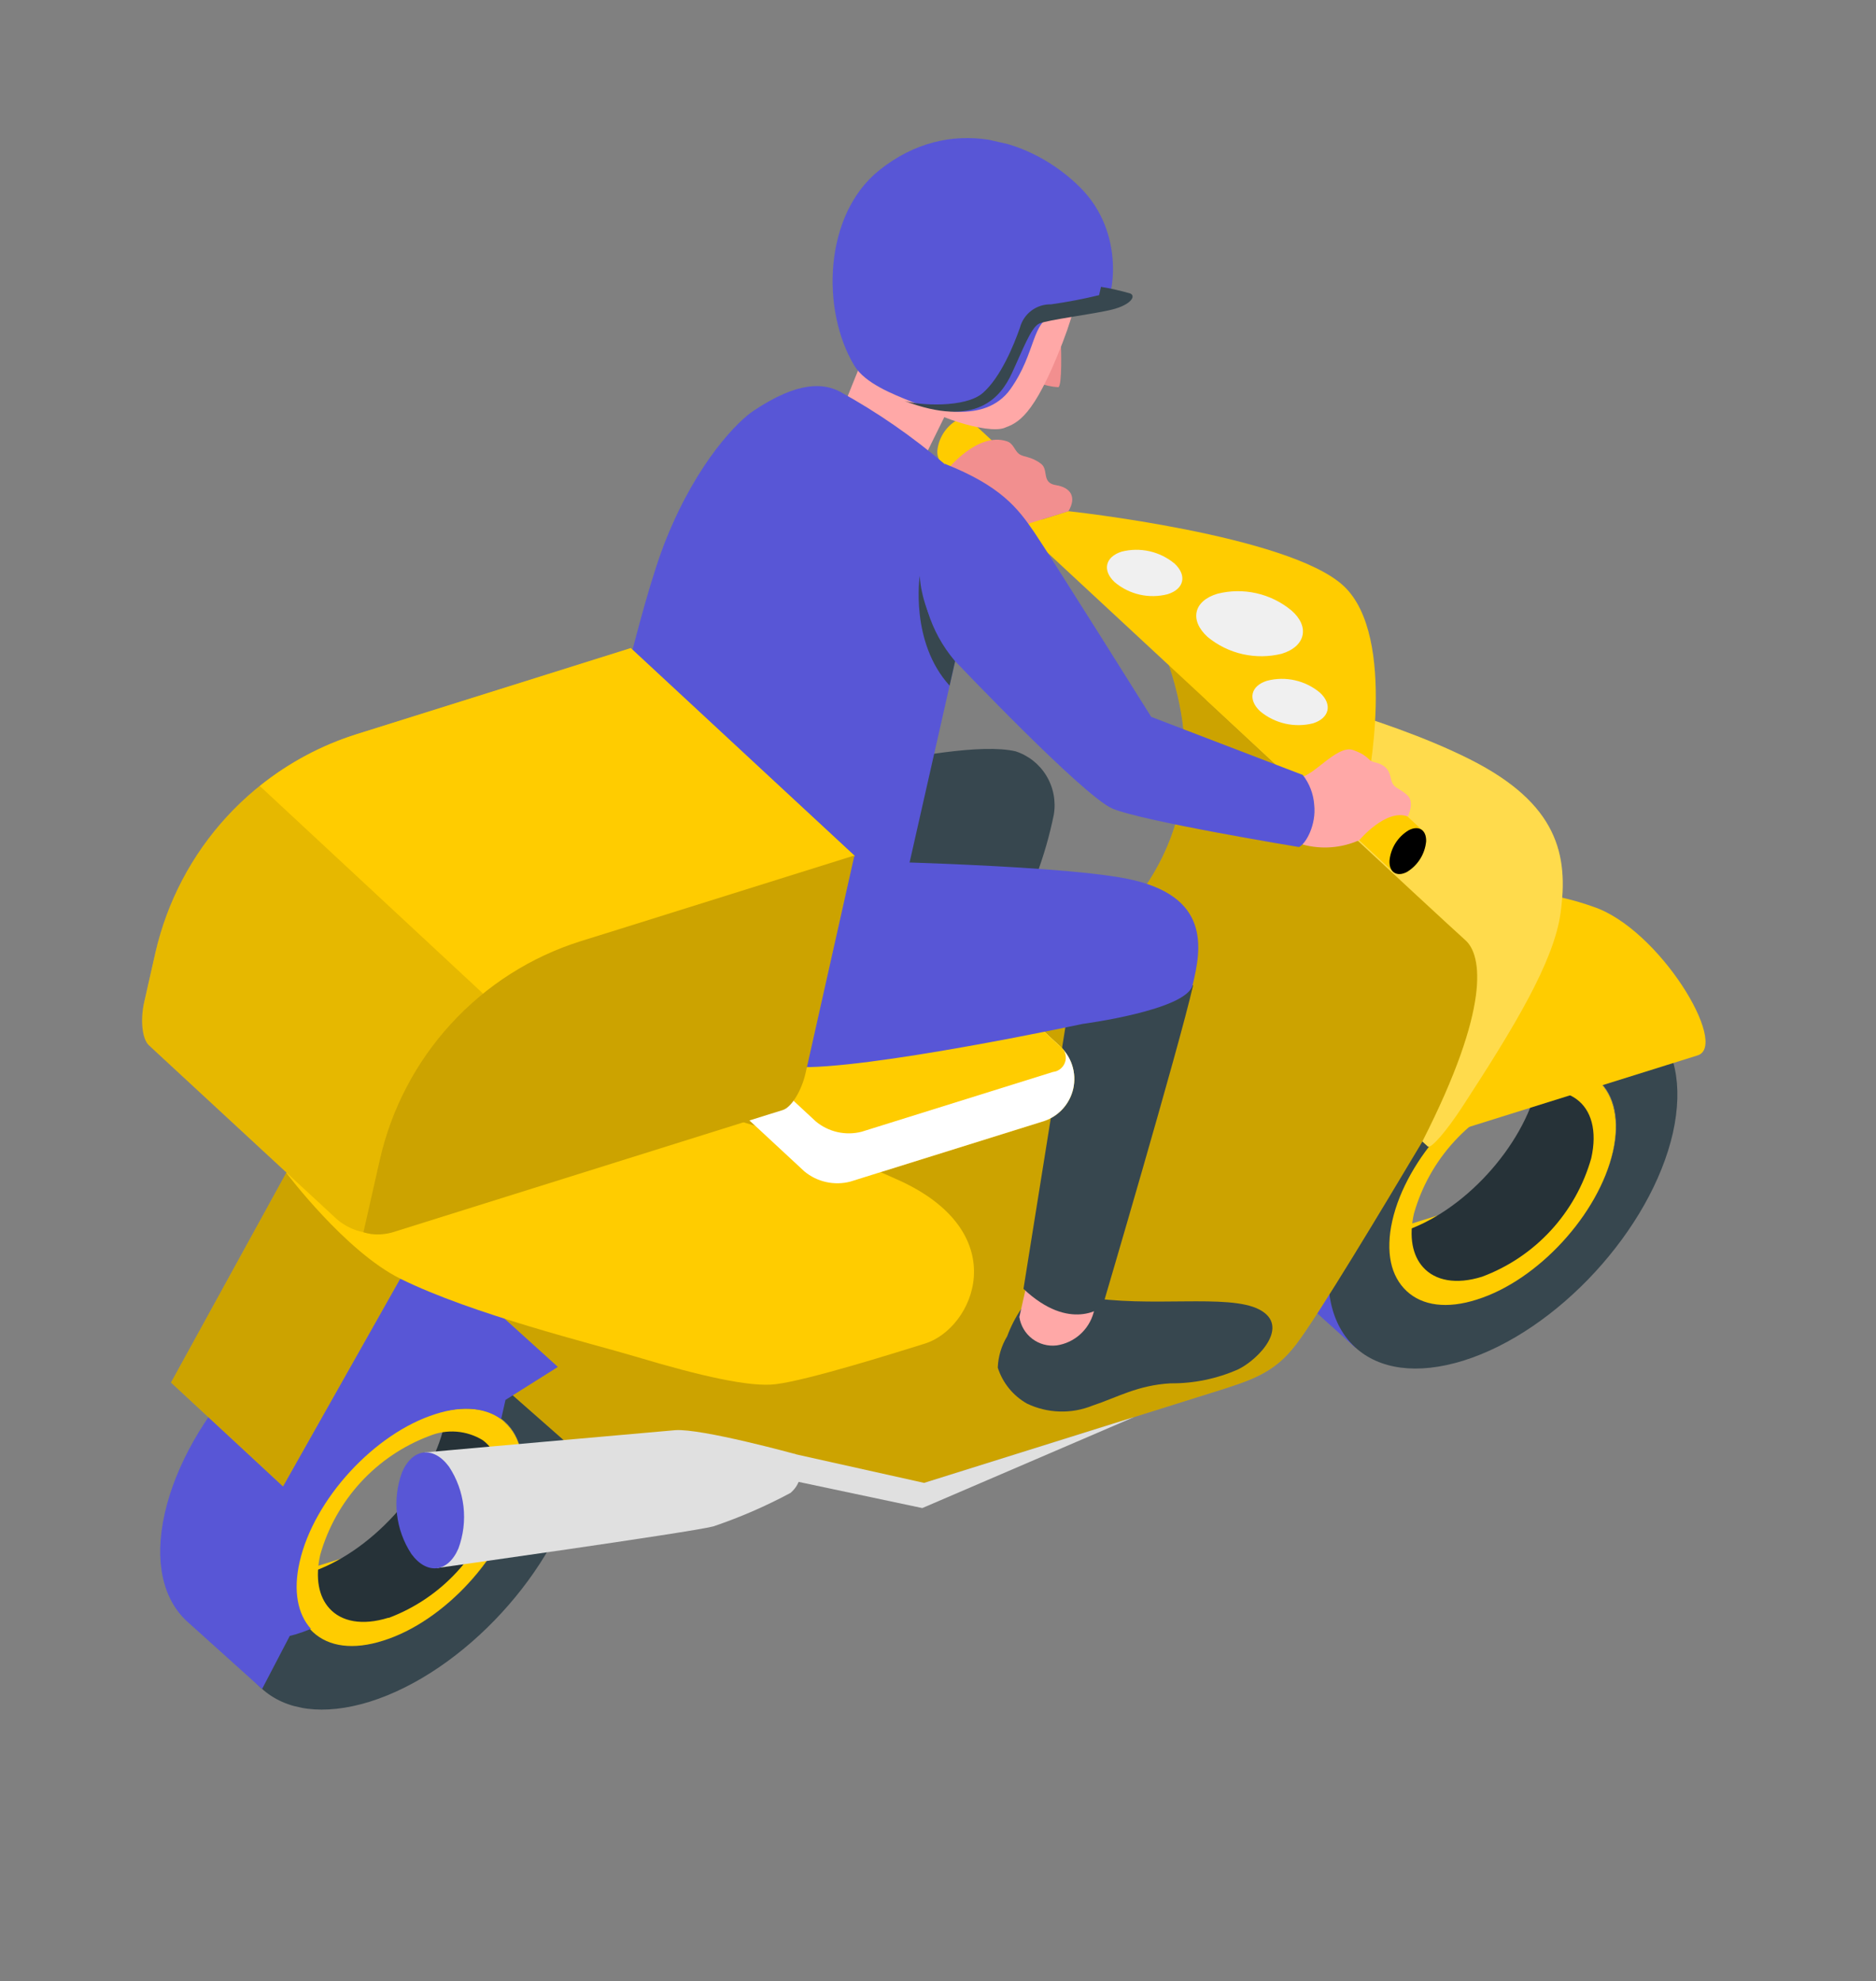 <svg width="89" height="94" viewBox="0 0 89 94" fill="none" xmlns="http://www.w3.org/2000/svg">
<rect x="0" y="0" width="89" height="94" fill="#808080" stroke="none"/>
<g clip-path="url(#clip0_6_91)">
<path d="M13 77.135L19.919 74.974L18.15 73.329L11.23 75.495L13 77.135Z" fill="#FFCC00"/>
<path d="M26.834 72.807L33.752 70.646L31.983 69L25.063 71.166L26.834 72.807Z" fill="#FFCC00"/>
<path d="M24.649 70.807C23.978 73.772 21.098 76.895 18.202 77.83C16.663 78.314 15.433 78.062 14.725 77.276C14.446 76.931 14.243 76.53 14.13 76.1C14.018 75.669 13.998 75.22 14.071 74.78C14.261 74.739 14.449 74.687 14.633 74.627C17.522 73.727 20.405 70.589 21.08 67.604C21.133 67.384 21.169 67.16 21.189 66.934C21.618 66.817 22.066 66.791 22.505 66.858C22.944 66.924 23.365 67.082 23.739 67.32C24.649 67.961 25.014 69.194 24.649 70.807Z" fill="#263238"/>
<path d="M26.446 64.8L26.372 64.73C25.242 63.754 23.488 63.489 21.293 64.169C16.838 65.558 12.387 70.381 11.349 74.97C10.829 77.27 11.273 79.061 12.408 80.103C13.544 81.144 15.334 81.416 17.54 80.734C21.996 79.34 26.445 74.5 27.48 69.927C28.005 67.628 27.566 65.864 26.446 64.8ZM18.227 77.814C16.683 78.297 15.453 78.046 14.746 77.255C14.117 76.582 13.894 75.472 14.207 74.085C14.877 71.125 17.763 67.998 20.659 67.064C21.976 66.651 23.061 66.775 23.77 67.301C24.649 67.94 25.014 69.172 24.648 70.786C23.978 73.772 21.095 76.91 18.207 77.81L18.227 77.814Z" fill="#37474F"/>
<path d="M23.955 67.486L23.908 67.438C23.175 66.806 22.023 66.63 20.614 67.075C17.725 67.979 14.838 71.111 14.163 74.096C13.82 75.609 14.094 76.731 14.848 77.432C15.602 78.132 16.764 78.289 18.18 77.836C21.068 76.936 23.951 73.798 24.627 70.813C24.985 69.32 24.704 68.164 23.955 67.486ZM18.425 76.751C17.182 77.138 16.194 76.936 15.625 76.303C15.123 75.75 14.943 74.866 15.194 73.757C15.558 72.476 16.217 71.299 17.117 70.32C18.018 69.341 19.135 68.589 20.377 68.123C20.784 67.957 21.223 67.888 21.66 67.922C22.098 67.957 22.521 68.094 22.896 68.322C23.603 68.832 23.895 69.826 23.6 71.132C23.24 72.409 22.585 73.584 21.69 74.561C20.794 75.538 19.683 76.29 18.445 76.756L18.425 76.751Z" fill="#FFCC00"/>
<path d="M40.672 68.48L47.587 66.312L45.816 64.672L38.903 66.834L40.672 68.48Z" fill="#FFCC00"/>
<path d="M54.505 64.151L61.425 61.985L59.65 60.343L52.736 62.505L54.505 64.151Z" fill="#FFCC00"/>
<path d="M68.338 59.823L75.258 57.657L73.488 56.016L66.569 58.177L68.338 59.823Z" fill="#FFCC00"/>
<path d="M45.376 19.945C45.856 19.688 46.231 19.921 46.208 20.467C46.179 20.763 46.083 21.048 45.925 21.299C45.767 21.551 45.553 21.762 45.3 21.915C44.819 22.172 44.451 21.935 44.468 21.393C44.496 21.097 44.593 20.812 44.75 20.561C44.908 20.309 45.122 20.098 45.376 19.945Z" fill="#FFCC00"/>
<path d="M49.578 23.238L46.021 19.937L44.636 21.908L48.199 25.211L49.578 23.238Z" fill="#FFCC00"/>
<path d="M48.915 23.232C49.395 22.974 49.77 23.208 49.747 23.754C49.721 24.049 49.625 24.335 49.468 24.587C49.311 24.839 49.097 25.05 48.844 25.203C48.761 25.274 48.657 25.317 48.548 25.326C48.439 25.334 48.33 25.307 48.237 25.248C48.145 25.19 48.073 25.104 48.032 25.002C47.992 24.9 47.985 24.788 48.013 24.681C48.038 24.385 48.133 24.1 48.29 23.848C48.447 23.596 48.662 23.384 48.915 23.232Z" fill="#FFCC00"/>
<path d="M75.856 50.233C75.834 50.334 75.813 50.425 75.79 50.526C75.745 50.727 75.698 50.934 75.651 51.141C74.917 50.609 73.832 50.486 72.54 50.904C69.651 51.808 66.763 54.945 66.088 57.925C65.776 59.307 66.001 60.407 66.626 61.095C66.384 61.197 66.137 61.286 65.886 61.362L65.622 61.429L64.309 63.947L60.734 60.726C59.609 59.682 59.174 57.898 59.692 55.609C60.727 51.035 65.175 46.2 69.632 44.802C71.835 44.113 73.622 44.395 74.764 45.433L78.267 48.6L78.341 48.67L75.856 50.233Z" fill="#5856D6"/>
<path d="M78.331 48.62L78.257 48.55C77.128 47.574 75.373 47.309 73.178 47.989C68.722 49.383 64.269 54.216 63.234 58.79C62.714 61.09 63.158 62.881 64.294 63.922C65.429 64.964 67.219 65.236 69.425 64.553C73.881 63.16 78.331 58.32 79.365 53.746C79.876 51.445 79.442 49.656 78.331 48.62ZM70.112 61.634C68.568 62.117 67.338 61.865 66.631 61.075C66.002 60.402 65.779 59.292 66.093 57.905C66.763 54.945 69.648 51.818 72.545 50.883C73.862 50.471 74.947 50.594 75.656 51.121C76.534 51.76 76.899 52.992 76.534 54.606C75.848 57.589 72.955 60.724 70.077 61.626L70.112 61.634Z" fill="#37474F"/>
<path d="M76.519 54.624C75.848 57.589 72.969 60.712 70.073 61.647C68.534 62.13 67.304 61.879 66.595 61.093C66.316 60.748 66.113 60.346 66.001 59.916C65.888 59.486 65.868 59.036 65.942 58.597C66.131 58.555 66.319 58.504 66.504 58.443C69.392 57.543 72.275 54.406 72.951 51.42C73.003 51.2 73.039 50.976 73.06 50.751C73.489 50.634 73.937 50.608 74.376 50.674C74.815 50.741 75.235 50.898 75.61 51.137C76.52 51.777 76.884 53.01 76.519 54.624Z" fill="#263238"/>
<path d="M75.842 51.301L75.793 51.258C75.061 50.626 73.913 50.451 72.5 50.894C69.612 51.794 66.729 54.932 66.053 57.917C65.717 59.405 65.984 60.552 66.733 61.252C67.482 61.951 68.649 62.109 70.065 61.655C72.955 60.751 75.843 57.614 76.517 54.634C76.85 53.161 76.57 51.974 75.842 51.301ZM70.311 60.571C69.073 60.959 68.085 60.757 67.516 60.124C67.013 59.571 66.829 58.686 67.081 57.572C67.445 56.292 68.104 55.115 69.004 54.138C69.904 53.16 71.021 52.408 72.263 51.943C73.323 51.616 74.198 51.713 74.786 52.143C75.493 52.653 75.785 53.647 75.49 54.953C75.127 56.232 74.469 57.407 73.568 58.383C72.668 59.36 71.552 60.109 70.311 60.571Z" fill="#FFCC00"/>
<path d="M67.479 54.158L80.534 50.072C82.055 49.6 78.708 44.04 75.565 43.011C73.834 42.394 71.989 42.157 70.157 42.318C70.157 42.318 71.903 46.047 71.07 47.751C70.236 49.455 67.479 54.158 67.479 54.158Z" fill="#FFCC00"/>
<path d="M55.452 31.549C55.452 31.549 70.263 43.81 70.87 44.483C71.478 45.156 69.415 50.912 67.479 54.158C65.542 57.404 62.545 62.398 61.494 63.777C60.444 65.156 59.39 65.479 57.471 66.079L43.845 70.353L27.106 68.644L21.431 63.65L25.519 53.369C25.519 53.369 44.941 48.025 47.632 47.182C50.323 46.338 58.787 41.495 55.452 31.549Z" fill="#FFCC00"/>
<path opacity="0.2" d="M55.452 31.549C55.452 31.549 70.263 43.81 70.87 44.483C71.478 45.156 69.415 50.912 67.479 54.158C65.542 57.404 62.545 62.398 61.494 63.777C60.444 65.156 59.39 65.479 57.471 66.079L43.845 70.353L27.106 68.644L21.431 63.65L25.519 53.369C25.519 53.369 44.941 48.025 47.632 47.182C50.323 46.338 58.787 41.495 55.452 31.549Z" fill="black"/>
<path d="M69.4 52.472C71.826 48.744 73.717 45.63 74.035 43.317C74.415 40.567 73.916 38.132 69.735 36.026C65.554 33.919 59.355 32.527 59.355 32.527L57.221 33.194C57.221 33.194 68.269 43.486 69.532 44.615C70.301 45.319 70.743 47.751 67.48 54.153C67.48 54.153 67.592 54.263 67.737 54.391C67.882 54.52 68.623 53.669 69.4 52.472Z" fill="#FFCC00"/>
<path opacity="0.3" d="M69.4 52.472C71.826 48.744 73.717 45.63 74.035 43.317C74.415 40.567 73.916 38.132 69.735 36.026C65.554 33.919 59.355 32.527 59.355 32.527L57.221 33.194C57.221 33.194 68.269 43.486 69.532 44.615C70.301 45.319 70.743 47.751 67.48 54.153C67.48 54.153 67.592 54.263 67.737 54.391C67.882 54.52 68.623 53.669 69.4 52.472Z" fill="white"/>
<path d="M62.515 38.119L64.84 37.404C64.84 37.404 66.34 30.211 63.738 27.794C61.136 25.376 50.679 24.251 50.679 24.251L48.366 24.984L62.515 38.119Z" fill="#FFCC00"/>
<path d="M57.757 28.169C56.625 28.506 56.418 29.424 57.292 30.221C57.776 30.619 58.344 30.897 58.954 31.035C59.564 31.173 60.197 31.166 60.805 31.016C61.937 30.673 62.151 29.73 61.269 28.963C60.787 28.563 60.218 28.283 59.608 28.145C58.998 28.007 58.364 28.015 57.757 28.169Z" fill="#F0F0F0"/>
<path d="M60.114 32.296C59.332 32.538 59.184 33.188 59.786 33.748C60.13 34.033 60.536 34.233 60.972 34.332C61.408 34.431 61.861 34.425 62.294 34.316C63.073 34.068 63.22 33.417 62.623 32.864C62.28 32.576 61.873 32.375 61.437 32.276C61.001 32.177 60.548 32.184 60.114 32.296Z" fill="#F0F0F0"/>
<path d="M53.214 26.171C52.43 26.417 52.283 27.068 52.885 27.623C53.228 27.911 53.634 28.113 54.071 28.212C54.507 28.31 54.961 28.303 55.394 28.191C56.177 27.949 56.324 27.298 55.723 26.738C55.379 26.452 54.972 26.252 54.536 26.153C54.1 26.055 53.647 26.061 53.214 26.171Z" fill="#F0F0F0"/>
<path d="M63.282 36.103C63.761 35.851 64.136 36.084 64.113 36.63C64.086 36.926 63.991 37.211 63.834 37.463C63.677 37.715 63.463 37.926 63.21 38.08C62.726 38.331 62.356 38.099 62.375 37.551C62.403 37.256 62.5 36.971 62.658 36.719C62.815 36.468 63.029 36.257 63.282 36.103Z" fill="#FFCC00"/>
<path d="M67.485 39.397L63.932 36.102L62.543 38.067L66.109 41.375L67.485 39.397Z" fill="#FFCC00"/>
<path d="M66.827 39.391C67.306 39.139 67.675 39.371 67.657 39.918C67.629 40.214 67.532 40.499 67.374 40.75C67.216 41.002 67.002 41.213 66.749 41.367C66.27 41.619 65.896 41.385 65.919 40.839C65.946 40.544 66.043 40.258 66.2 40.006C66.358 39.755 66.573 39.544 66.827 39.391Z" fill="#FFCC00"/>
<path d="M66.827 39.391C67.306 39.139 67.675 39.371 67.657 39.918C67.629 40.214 67.532 40.499 67.374 40.75C67.216 41.002 67.002 41.213 66.749 41.367C66.27 41.619 65.896 41.385 65.919 40.839C65.946 40.544 66.043 40.258 66.2 40.006C66.358 39.755 66.573 39.544 66.827 39.391Z" fill="black"/>
<path d="M23.981 66.416C23.958 66.516 23.938 66.607 23.915 66.708C23.869 66.91 23.822 67.117 23.776 67.323C23.041 66.791 21.956 66.668 20.665 67.086C17.775 67.991 14.887 71.127 14.213 74.108C13.9 75.489 14.126 76.59 14.751 77.277C14.509 77.379 14.262 77.468 14.01 77.544L13.747 77.612L12.434 80.129L8.858 76.909C7.734 75.865 7.299 74.08 7.817 71.791C8.852 67.217 13.3 62.382 17.757 60.984C19.959 60.295 21.747 60.578 22.889 61.615L26.392 64.782L26.465 64.852L23.981 66.416Z" fill="#5856D6"/>
<path d="M13.581 55.64L8.112 65.592L13.426 70.521L18.991 60.659L13.581 55.64Z" fill="#FFCC00"/>
<path opacity="0.2" d="M13.581 55.64L8.112 65.592L13.426 70.521L18.991 60.659L13.581 55.64Z" fill="black"/>
<path d="M13.581 55.64C13.581 55.64 16.382 59.369 18.99 60.664C22.409 62.36 28.148 63.759 30.158 64.362C33.235 65.286 35.588 65.819 36.787 65.671C38.331 65.491 42.682 64.116 43.885 63.742C46.191 63.018 48.124 58.573 42.771 56.053C39.154 54.403 35.376 53.133 31.498 52.262L13.581 55.64Z" fill="#FFCC00"/>
<path d="M48.443 62.107C48.172 62.508 47.951 62.94 47.783 63.394C47.51 63.844 47.356 64.356 47.335 64.883C47.567 65.607 48.061 66.217 48.721 66.59C49.204 66.822 49.731 66.95 50.266 66.966C50.802 66.983 51.335 66.887 51.833 66.685C53.007 66.298 53.961 65.719 55.532 65.629C56.638 65.639 57.734 65.412 58.747 64.963C59.714 64.487 61.221 62.909 59.751 62.131C58.282 61.354 54.537 62.075 51.41 61.511L48.443 62.107Z" fill="#37474F"/>
<path d="M48.887 60.145L48.359 62.48C48.421 62.892 48.641 63.264 48.972 63.516C49.303 63.768 49.719 63.88 50.132 63.83C50.54 63.769 50.922 63.591 51.232 63.317C51.542 63.042 51.767 62.684 51.879 62.285L52.284 60.914L48.887 60.145Z" fill="#FFA8A7"/>
<path d="M56.602 46.746C55.946 49.646 52.303 61.994 52.303 61.994C52.303 61.994 50.777 63.239 48.555 61.146L50.829 46.946L56.602 46.746Z" fill="#37474F"/>
<path d="M40.339 56.059L49.42 53.221C49.787 53.12 50.12 52.921 50.383 52.645C50.647 52.369 50.83 52.026 50.915 51.654C50.999 51.281 50.981 50.892 50.862 50.53C50.743 50.167 50.528 49.844 50.24 49.595L45.034 44.77C44.736 44.523 44.384 44.349 44.007 44.264C43.629 44.178 43.237 44.184 42.861 44.279L33.788 47.129C33.419 47.228 33.085 47.426 32.821 47.703C32.556 47.979 32.372 48.322 32.287 48.695C32.203 49.069 32.221 49.458 32.341 49.821C32.461 50.184 32.678 50.507 32.967 50.755L38.164 55.577C38.463 55.824 38.815 55.996 39.193 56.079C39.571 56.163 39.963 56.156 40.339 56.059Z" fill="#FFCC00"/>
<path d="M40.339 56.059L49.42 53.221C49.787 53.12 50.12 52.921 50.383 52.645C50.647 52.369 50.83 52.026 50.915 51.654C50.999 51.281 50.981 50.892 50.862 50.53C50.743 50.167 50.528 49.844 50.24 49.595L45.034 44.77C44.736 44.523 44.384 44.349 44.007 44.264C43.629 44.178 43.237 44.184 42.861 44.279L33.788 47.129C33.419 47.228 33.085 47.426 32.821 47.703C32.556 47.979 32.372 48.322 32.287 48.695C32.203 49.069 32.221 49.458 32.341 49.821C32.461 50.184 32.678 50.507 32.967 50.755L38.164 55.577C38.463 55.824 38.815 55.996 39.193 56.079C39.571 56.163 39.963 56.156 40.339 56.059Z" fill="white"/>
<path d="M33.505 48.38L38.701 53.202C38.999 53.45 39.351 53.623 39.728 53.709C40.106 53.794 40.498 53.789 40.874 53.694L49.955 50.856C50.096 50.841 50.229 50.782 50.335 50.687C50.441 50.592 50.516 50.466 50.547 50.327C50.578 50.188 50.566 50.043 50.511 49.911C50.456 49.78 50.361 49.669 50.24 49.595L45.034 44.77C44.736 44.523 44.384 44.349 44.007 44.264C43.629 44.178 43.237 44.184 42.861 44.279L33.788 47.129C33.65 47.147 33.52 47.207 33.417 47.301C33.314 47.396 33.242 47.52 33.211 47.656C33.18 47.792 33.192 47.935 33.244 48.065C33.297 48.194 33.388 48.304 33.505 48.38Z" fill="#FFCC00"/>
<path d="M45.374 18.625L43.407 22.611L38.971 21.888L41.237 16.257L45.374 18.625Z" fill="#FFA8A7"/>
<path d="M50.336 16.418C50.336 16.418 50.402 18.315 50.205 18.371C49.876 18.35 49.553 18.277 49.247 18.154L50.336 16.418Z" fill="#F28F8F"/>
<path d="M50.809 10.525C51.328 11.517 51.658 13.023 50.407 16.265C49.037 19.803 48.265 20.068 47.642 20.304C46.836 20.604 44.056 19.72 43.39 18.955C42.592 18.032 41.613 15.478 41.758 13.205C41.931 10.53 43.441 7.866 45.437 7.809C48.243 7.718 50.372 9.684 50.809 10.525Z" fill="#FFA8A7"/>
<path d="M40.527 17.342C41.041 18.195 42.376 18.704 43.231 19.051C44.086 19.398 46.707 20.193 47.939 18.457C49.17 16.721 48.932 15.21 50.015 14.967C51.099 14.725 52.136 14.636 52.441 14.456C52.745 14.276 53.477 11.113 51.234 8.882C48.99 6.652 45.073 5.363 41.684 8.1C39.086 10.215 38.945 14.705 40.527 17.342Z" fill="#5856D6"/>
<path d="M42.906 19.02C43.566 19.228 45.79 19.376 46.632 18.639C47.474 17.901 48.1 16.368 48.385 15.553C48.47 15.227 48.662 14.94 48.93 14.738C49.198 14.536 49.526 14.431 49.86 14.439C50.628 14.332 51.39 14.186 52.143 14.002L52.232 13.608C52.699 13.686 53.162 13.79 53.617 13.922C53.91 14.046 53.643 14.458 52.791 14.678C51.94 14.899 49.679 15.172 49.294 15.356C48.91 15.539 48.524 16.591 48.001 17.713C47.478 18.835 46.333 20.331 42.906 19.02Z" fill="#37474F"/>
<path d="M47.852 25.133L50.689 24.253C51.09 23.575 50.791 23.126 50.093 23.016C49.395 22.905 49.762 22.289 49.389 22.003C48.898 21.632 48.559 21.704 48.34 21.532C48.12 21.361 48.082 21.039 47.768 20.936C46.365 20.471 44.921 22.307 44.921 22.307L47.852 25.133Z" fill="#F28F8F"/>
<path d="M26.634 39.818C26.634 39.818 38.973 36.778 41.108 36.339C43.243 35.9 46.566 35.273 48.175 35.643C48.788 35.84 49.309 36.253 49.643 36.806C49.977 37.358 50.102 38.014 49.994 38.652C49.795 39.629 49.519 40.59 49.17 41.524C45.903 41.847 42.618 41.941 39.338 41.807C34.57 41.55 26.634 39.818 26.634 39.818Z" fill="#37474F"/>
<path d="M28.559 36.903C28.042 39.187 27.293 41.52 27.862 43.408C28.432 45.297 32.689 50.331 37.713 50.62C40.996 50.796 51.362 48.577 51.362 48.577C51.362 48.577 56.287 47.931 56.577 46.741C57.007 44.983 57.446 42.479 53.453 41.687C49.819 40.966 38.636 40.805 38.636 40.805L28.559 36.903Z" fill="#5856D6"/>
<path d="M35.76 19.481C37.885 18.064 39.077 18.18 39.851 18.583C41.618 19.556 43.282 20.707 44.817 22.018C44.817 22.018 42.699 28.303 45.425 30.87L43.154 40.91C43.154 40.91 42.816 41.984 41.202 42.753C39.781 43.439 36.844 43.787 33.649 42.778C29.858 41.581 28.574 36.907 28.574 36.907C28.574 36.907 30.332 28.669 31.622 25.532C33.106 21.865 35.03 19.957 35.76 19.481Z" fill="#5856D6"/>
<path d="M45.316 31.354C45.316 31.354 43.762 29.412 43.633 27.321C43.633 27.321 43.162 30.454 45.05 32.529L45.316 31.354Z" fill="#37474F"/>
<path d="M61.805 40.068C62.697 40.31 63.645 40.236 64.49 39.859C64.49 39.859 65.749 38.352 66.785 38.735C66.785 38.735 67.144 38.058 66.752 37.715C66.361 37.372 66.159 37.401 66.039 37.114C65.919 36.827 65.998 36.341 65.2 36.16C64.869 36.086 64.973 35.86 64.192 35.583C63.41 35.305 62.19 36.99 61.603 36.858L61.805 40.068Z" fill="#FFA8A7"/>
<path d="M44.821 22.003C47.474 23.054 48.286 24.102 49.077 25.267C49.869 26.432 54.615 34.01 54.615 34.01L61.804 36.765C62.122 37.171 62.312 37.665 62.348 38.182C62.451 39.127 61.964 40.019 61.626 40.186C61.626 40.186 54.155 38.957 52.767 38.357C51.378 37.756 45.279 31.33 45.279 31.33C44.71 30.656 44.282 29.874 44.02 29.029C43.758 28.185 43.667 27.297 43.754 26.416C43.981 23.266 44.821 22.003 44.821 22.003Z" fill="#5856D6"/>
<path d="M32.18 47.147L17.608 58.544C17.479 58.523 17.352 58.494 17.226 58.458C16.773 58.362 16.35 58.156 15.996 57.856L7.631 50.117L7.064 49.591C6.75 49.302 6.646 48.409 6.84 47.552L7.372 45.197C7.922 42.782 9.094 40.554 10.77 38.734C12.446 36.915 14.568 35.57 16.922 34.832L29.921 30.765L40.548 40.607L32.18 47.147Z" fill="#FFCC00"/>
<g opacity="0.1">
<path d="M32.18 47.147L17.608 58.544C17.479 58.523 17.352 58.494 17.226 58.458C16.773 58.362 16.35 58.156 15.996 57.856L7.631 50.117L7.064 49.591C6.75 49.302 6.646 48.409 6.84 47.552L7.372 45.197C7.922 42.782 9.094 40.554 10.77 38.734C12.446 36.915 14.568 35.57 16.922 34.832L29.921 30.765L40.548 40.607L32.18 47.147Z" fill="black"/>
</g>
<path d="M27.142 51.069L40.548 40.607L29.926 30.745L16.922 34.832C15.252 35.357 13.693 36.191 12.326 37.291L27.142 51.069Z" fill="#FFCC00"/>
<path d="M38.215 50.919C38.026 51.756 37.543 52.538 37.135 52.663L36.397 52.893L18.611 58.469C18.29 58.559 17.954 58.586 17.623 58.547C17.494 58.526 17.366 58.497 17.241 58.461L18.01 55.062C18.551 52.642 19.716 50.406 21.389 48.579C23.061 46.752 25.182 45.399 27.538 44.655L29.008 44.198L40.532 40.587L38.215 50.919Z" fill="#FFCC00"/>
<g opacity="0.2">
<path d="M38.215 50.919C38.026 51.756 37.543 52.538 37.135 52.663L36.397 52.893L18.611 58.469C18.29 58.559 17.954 58.586 17.623 58.547C17.494 58.526 17.366 58.497 17.241 58.461L18.01 55.062C18.551 52.642 19.716 50.406 21.389 48.579C23.061 46.752 25.182 45.399 27.538 44.655L29.008 44.198L40.532 40.587L38.215 50.919Z" fill="black"/>
</g>
<path d="M37.679 68.979L43.84 70.352L53.809 67.227L43.755 71.547L37.236 70.167L37.679 68.979Z" fill="#E0E0E0"/>
<path d="M20.737 74.391C20.737 74.391 32.787 72.696 33.842 72.416C35.104 71.989 36.329 71.457 37.504 70.827C37.766 70.607 37.937 70.296 37.983 69.956C38.029 69.616 37.946 69.271 37.75 68.99C37.75 68.99 33.281 67.762 32.037 67.851C31.344 67.907 20.142 68.908 20.142 68.908L20.737 74.391Z" fill="#E0E0E0"/>
<path d="M21.302 69.584C20.563 68.584 19.566 68.703 19.074 69.848C18.839 70.485 18.757 71.169 18.834 71.843C18.912 72.517 19.147 73.163 19.52 73.729C20.255 74.727 21.257 74.609 21.748 73.464C21.983 72.827 22.066 72.144 21.988 71.469C21.91 70.795 21.675 70.149 21.302 69.584Z" fill="#5856D6"/>
</g>
<defs>
<clipPath id="clip0_6_91">
<rect width="72.691" height="79.749" fill="white" transform="translate(17.598) rotate(12.748)"/>
</clipPath>
</defs>
</svg>
